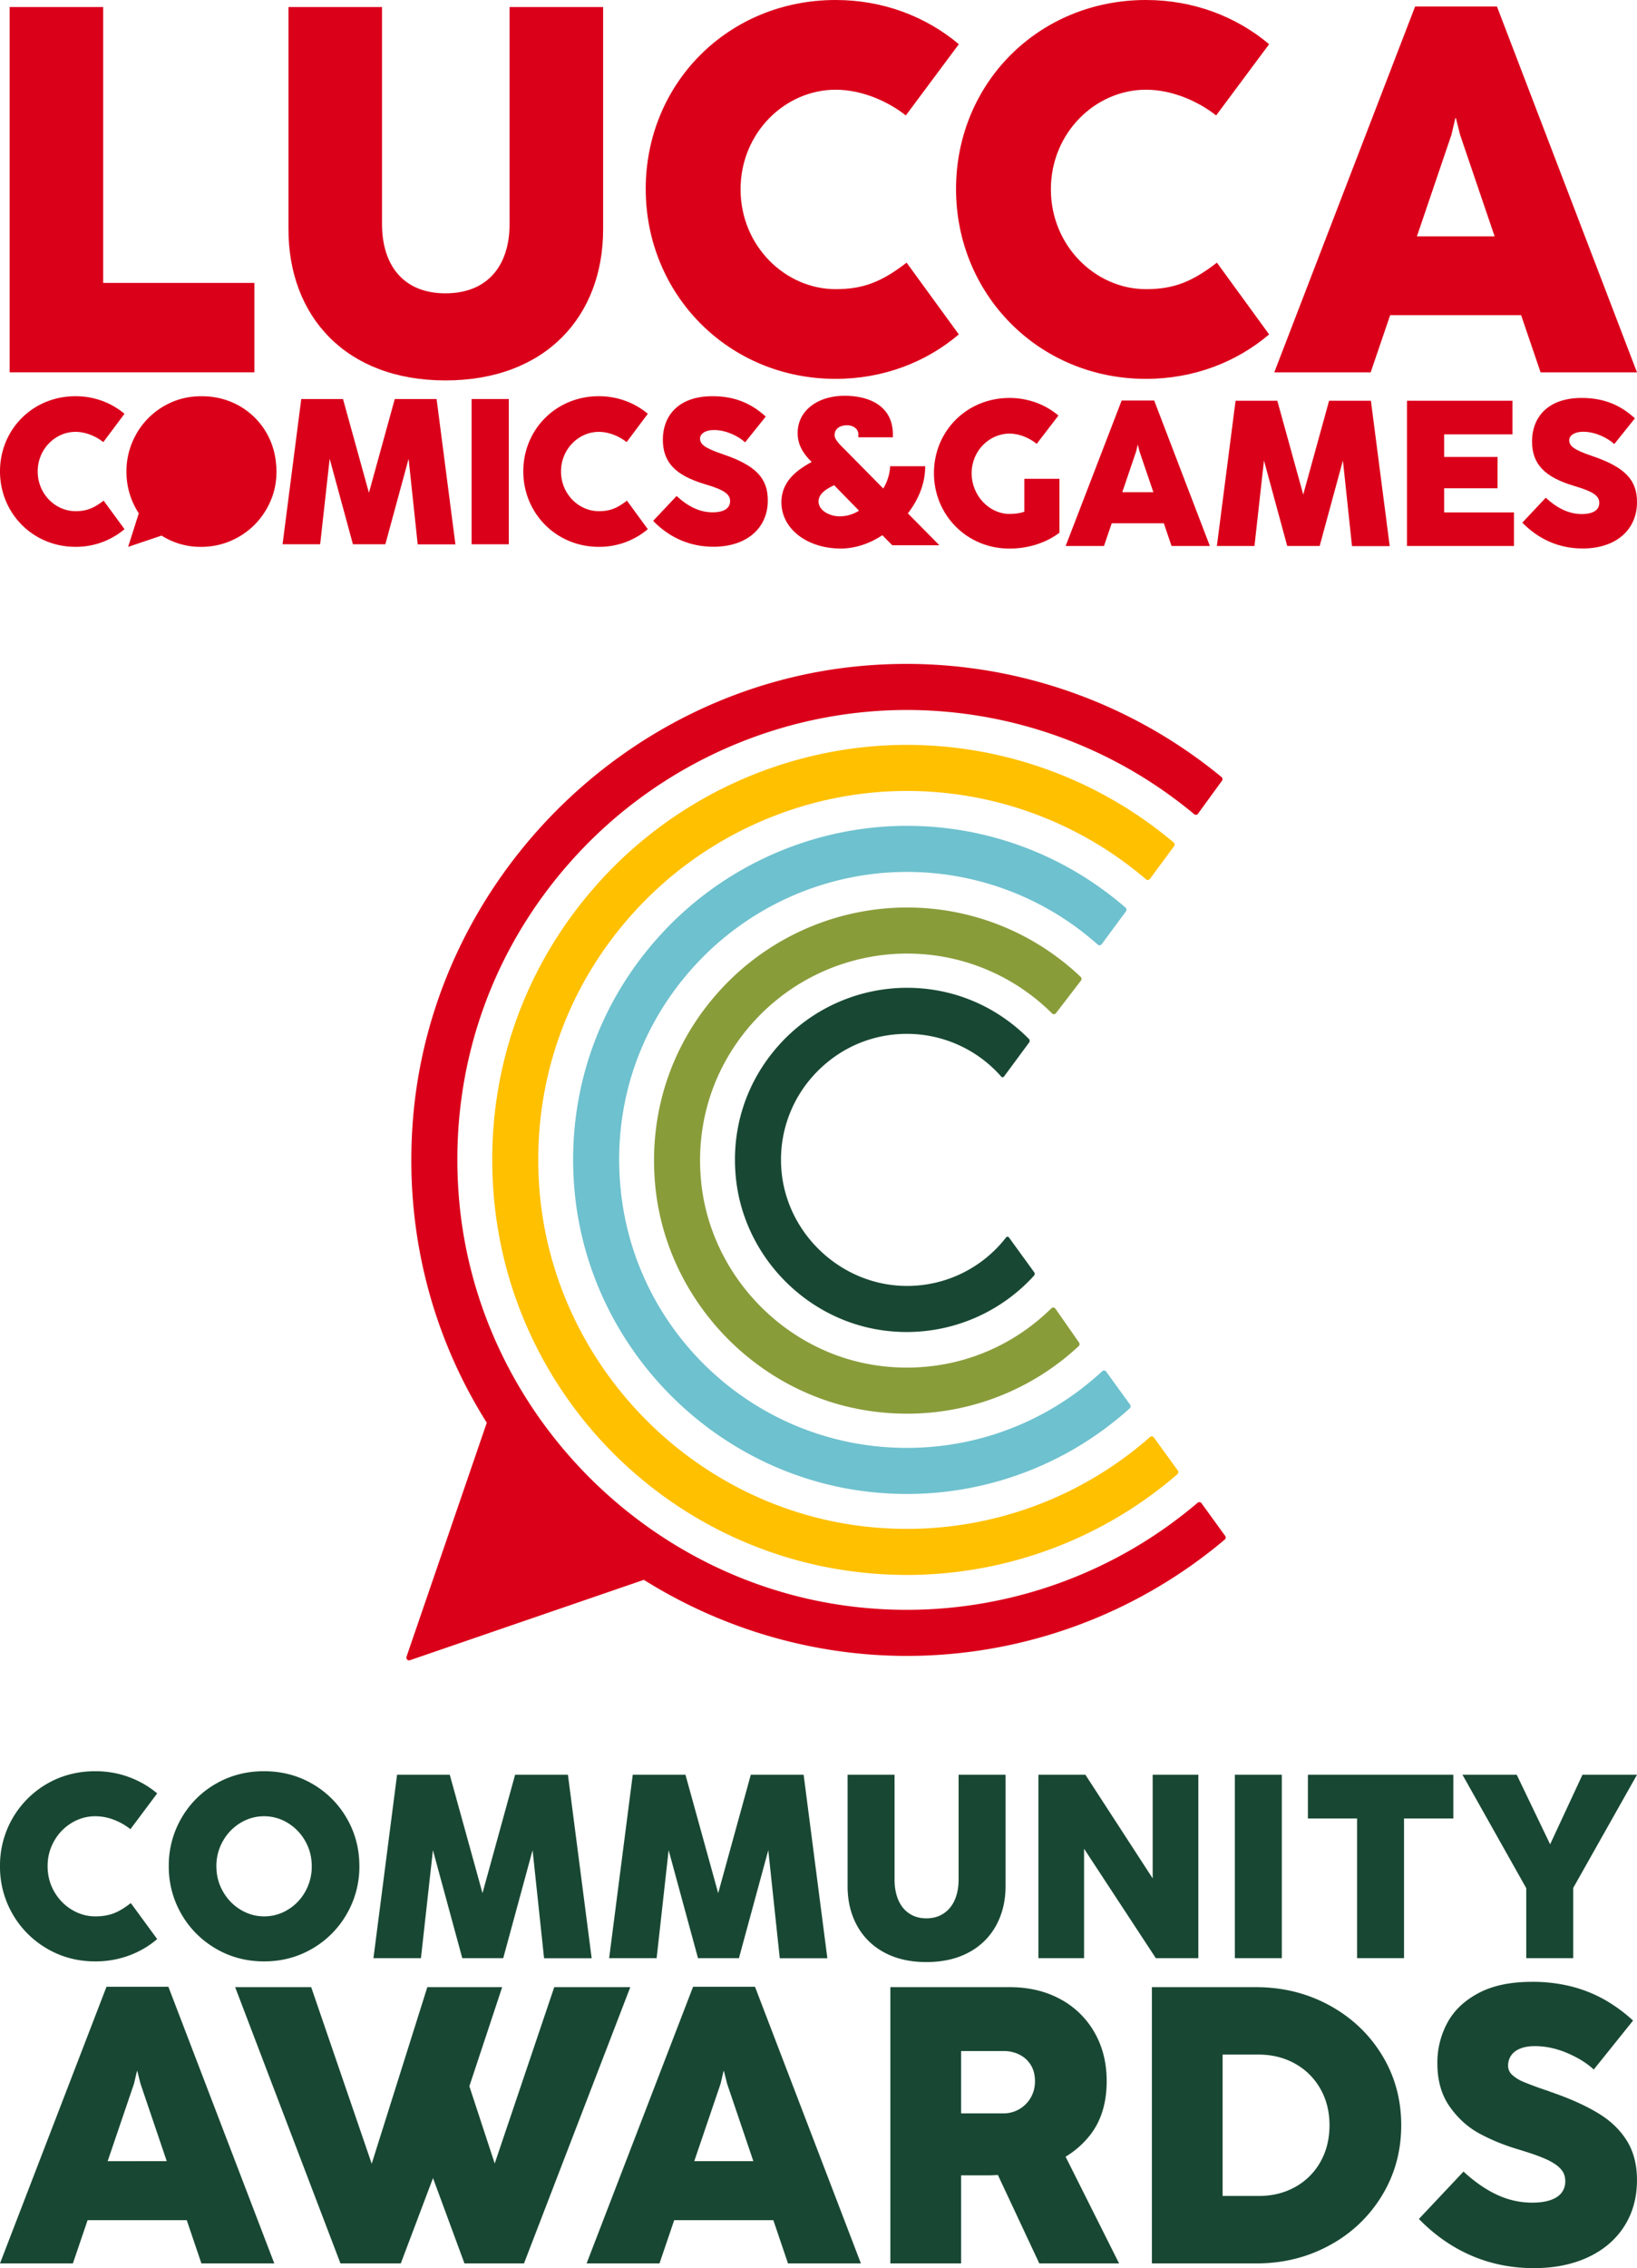 <svg xmlns="http://www.w3.org/2000/svg" width="103.867" height="143.802"><g data-name="Group 47" clip-path="url(&quot;#a&quot;)"><path d="M2.983 123.544a5.955 5.955 0 0 1-2.185-2.193A5.967 5.967 0 0 1 0 118.313a5.967 5.967 0 0 1 2.98-5.218c.92-.532 1.944-.798 3.07-.798.745 0 1.452.122 2.123.368.67.246 1.27.592 1.8 1.038l-1.697 2.269a3.925 3.925 0 0 0-1.042-.593 3.267 3.267 0 0 0-1.184-.227 2.86 2.86 0 0 0-1.498.418 3.13 3.13 0 0 0-1.114 1.146 3.173 3.173 0 0 0-.417 1.606c0 .585.14 1.12.417 1.605.28.486.651.87 1.118 1.151.466.281.964.422 1.494.422.43 0 .812-.062 1.146-.186.334-.124.702-.344 1.105-.658l1.672 2.284c-.53.453-1.13.802-1.8 1.047a6.14 6.14 0 0 1-2.123.368c-1.12 0-2.143-.27-3.067-.81" fill="#184833" fill-rule="evenodd" data-name="Path 120"/><path d="M13.693 123.544a5.948 5.948 0 0 1-2.185-2.193 5.961 5.961 0 0 1-.799-3.038 5.96 5.96 0 0 1 .8-3.037 5.866 5.866 0 0 1 2.18-2.18c.921-.533 1.942-.799 3.062-.799 1.126 0 2.15.268 3.07.802a5.91 5.91 0 0 1 2.181 2.181c.533.92.8 1.93.8 3.033a5.97 5.97 0 0 1-.8 3.034 5.944 5.944 0 0 1-2.184 2.197c-.925.541-1.944.811-3.059.811-1.12 0-2.142-.27-3.066-.81m4.564-2.463a3.083 3.083 0 0 0 1.11-1.15 3.213 3.213 0 0 0 .413-1.61c0-.585-.139-1.12-.418-1.606a3.128 3.128 0 0 0-1.113-1.146 2.862 2.862 0 0 0-1.498-.418c-.53 0-1.026.14-1.49.418a3.122 3.122 0 0 0-1.112 1.146 3.166 3.166 0 0 0-.419 1.605c0 .586.14 1.121.419 1.606.278.486.65.87 1.116 1.151.467.281.964.422 1.494.422a2.86 2.86 0 0 0 1.498-.418" fill="#184833" fill-rule="evenodd" data-name="Path 121"/><path d="M25.193 112.52h3.344l2.077 7.507 2.069-7.506h3.352l1.506 11.636h-3.02l-.729-6.853-1.862 6.845h-2.599l-1.862-6.845-.761 6.845h-3.013l1.498-11.628Z" fill="#184833" fill-rule="evenodd" data-name="Path 122"/><path d="M40.148 112.52h3.344l2.077 7.507 2.069-7.506h3.352l1.506 11.636h-3.02l-.729-6.853-1.862 6.845h-2.598l-1.863-6.845-.761 6.845H38.65l1.498-11.628Z" fill="#184833" fill-rule="evenodd" data-name="Path 123"/><path d="M56.092 123.78a4.195 4.195 0 0 1-1.721-1.708c-.395-.729-.592-1.557-.592-2.483v-7.068h2.98v6.646c0 .49.08.922.24 1.295.16.373.393.659.7.86.305.202.665.303 1.079.303.419 0 .784-.103 1.092-.307.31-.204.545-.49.708-.86.162-.37.244-.8.244-1.291v-6.646h2.98v7.068c0 .926-.2 1.754-.596 2.483a4.216 4.216 0 0 1-1.73 1.709c-.756.41-1.656.616-2.698.616-1.038 0-1.932-.206-2.686-.616" fill="#184833" fill-rule="evenodd" data-name="Path 124"/><path d="M65.887 112.52h2.98l4.27 6.572v-6.571h2.897v11.628h-2.698l-4.552-6.936v6.936h-2.897V112.52Z" fill="#184833" fill-rule="evenodd" data-name="Path 125"/><path d="M78.352 112.52h2.979v11.629h-2.98V112.52z" fill="#184833" fill-rule="evenodd" data-name="Rectangle 57"/><path d="M86.106 115.293h-3.12v-2.773h9.228v2.773h-3.129v8.856h-2.979v-8.856Z" fill="#184833" fill-rule="evenodd" data-name="Path 126"/><path d="m96.84 119.713-4.047-7.192h3.443l2.119 4.41 2.052-4.41h3.46l-4.047 7.175v4.453h-2.98v-4.436Z" fill="#184833" fill-rule="evenodd" data-name="Path 127"/><path d="M6.757 125.962 0 143.502h4.625l.934-2.742h6.29l.93 2.743h4.625l-6.72-17.541H6.757Zm.074 11.058 1.672-4.912.186-.797h.025l.2.797 1.666 4.912H6.83Z" fill="#184833" fill-rule="evenodd" data-name="Path 128"/><path d="m35.167 125.987-3.778 11.182-1.608-4.899 2.082-6.283h-4.75l-3.528 11.195-3.84-11.195H14.92l6.682 17.516h3.828l2.044-5.41 1.996 5.41h3.777l6.745-17.516h-4.825Z" fill="#184833" fill-rule="evenodd" data-name="Path 129"/><path d="m43.976 125.962-6.756 17.54h4.625l.933-2.742h6.29l.93 2.743h4.626l-6.72-17.541h-3.928Zm.075 11.058 1.671-4.912.187-.797h.025l.2.797 1.666 4.912h-3.75Z" fill="#184833" fill-rule="evenodd" data-name="Path 130"/><path d="M69.203 135.318c.678-.893 1.016-2.018 1.016-3.372 0-1.163-.26-2.196-.78-3.098a5.443 5.443 0 0 0-2.174-2.107c-.931-.503-2-.754-3.205-.754h-7.567v17.516h4.488v-5.585h1.808c.18 0 .351-.014.527-.021l2.627 5.606h5.062l-3.394-6.766a5.708 5.708 0 0 0 1.592-1.419m-8.222-5.28h2.705c.358 0 .688.075.991.225.304.15.545.368.724.655.178.286.268.633.268 1.04 0 .374-.088.715-.262 1.023a1.987 1.987 0 0 1-1.758 1.01h-2.668v-3.952Z" fill="#184833" fill-rule="evenodd" data-name="Path 131"/><path d="M84.338 127.134c-1.409-.765-2.96-1.147-4.656-1.147h-6.595v17.516h6.632c1.688 0 3.233-.382 4.637-1.147a8.67 8.67 0 0 0 3.329-3.154c.815-1.338 1.222-2.826 1.222-4.463s-.41-3.123-1.228-4.458c-.818-1.333-1.933-2.382-3.341-3.147m-.56 9.936a4.106 4.106 0 0 1-1.603 1.59c-.681.378-1.45.566-2.307.566h-2.293v-8.963h2.281c.856 0 1.628.192 2.313.574.685.382 1.22.914 1.608 1.596.387.68.579 1.45.579 2.306 0 .872-.192 1.65-.579 2.331" fill="#184833" fill-rule="evenodd" data-name="Path 132"/><path d="M103.256 135.78c-.408-.678-.983-1.252-1.727-1.722-.744-.469-1.681-.907-2.811-1.314a.594.594 0 0 1-.106-.038.678.678 0 0 0-.106-.037 1.515 1.515 0 0 1-.175-.062 1.706 1.706 0 0 0-.174-.063 23.751 23.751 0 0 1-1.458-.536 2.516 2.516 0 0 1-.742-.449.778.778 0 0 1-.269-.586c0-.25.064-.467.194-.654.129-.187.32-.333.573-.436.254-.104.563-.156.929-.156.682 0 1.365.145 2.051.436.685.291 1.249.64 1.689 1.047l2.493-3.104a9.883 9.883 0 0 0-1.826-1.334 8.646 8.646 0 0 0-2.094-.829 10.036 10.036 0 0 0-2.5-.293c-1.363 0-2.493.239-3.39.717-.899.478-1.557 1.107-1.977 1.888a5.31 5.31 0 0 0-.63 2.556c0 1.097.262 2.016.786 2.755.523.74 1.155 1.31 1.895 1.708.74.399 1.542.727 2.405.985.275.084.533.164.774.244.24.078.457.155.648.23.19.075.366.15.523.224.283.142.504.283.662.424.157.142.268.285.33.43.062.146.093.31.093.493 0 .265-.075.5-.224.704-.15.204-.383.362-.699.474-.315.112-.71.168-1.184.168a5.232 5.232 0 0 1-2.207-.492c-.714-.328-1.429-.82-2.143-1.478l-2.83 3.004c.997 1.023 2.108 1.798 3.334 2.326 1.227.527 2.545.792 3.958.792 1.305 0 2.453-.231 3.442-.692.989-.462 1.753-1.114 2.293-1.958.54-.843.81-1.822.81-2.936 0-.947-.203-1.76-.61-2.437" fill="#184833" fill-rule="evenodd" data-name="Path 133"/><path d="M17.511 29.359c-.221-2.401-2.186-4.237-4.692-4.237l-.03.002-.03-.002c-.663 0-1.281.125-1.856.374a4.739 4.739 0 0 0-1.502 1.023c-.428.434-.765.94-1.009 1.52a4.715 4.715 0 0 0-.368 1.858 4.74 4.74 0 0 0 .782 2.647l-.676 2.128 2.122-.715a4.605 4.605 0 0 0 2.507.715c.659 0 1.28-.124 1.863-.373a4.81 4.81 0 0 0 1.521-1.019c.43-.43.772-.936 1.023-1.516.251-.581.377-1.204.377-1.867 0-.182-.012-.361-.032-.538" fill="#db001a" fill-rule="evenodd" data-name="Path 134"/><path d="M57.603 32.548c.672-.866 1.05-1.823 1.095-2.777l.01-.211h-2.23s-.004.109-.012.181a3.071 3.071 0 0 1-.423 1.23l-2.47-2.5c-.247-.24-.62-.601-.62-.88 0-.383.312-.63.796-.63.353 0 .712.213.712.563v.202h2.192v-.202c0-.17-.011-.308-.036-.434-.195-1.26-1.294-1.987-3.018-1.997-1.76 0-2.988.97-2.988 2.356 0 .435.098 1.084.893 1.839-.847.466-1.924 1.172-1.924 2.56 0 1.67 1.62 2.93 3.77 2.93.885 0 1.814-.3 2.635-.845.189.194.632.637.632.637h2.986s-1.45-1.47-2-2.022m-4.679-1.785 1.58 1.615a2.302 2.302 0 0 1-1.23.358c-.645 0-1.336-.377-1.336-.938 0-.515.502-.797.986-1.035" fill="#db001a" fill-rule="evenodd" data-name="Path 135"/><path d="M0 29.886c0-2.661 2.078-4.766 4.792-4.766 1.2 0 2.28.42 3.107 1.115L6.555 28.03c-.446-.354-1.101-.65-1.763-.65-1.279 0-2.4 1.09-2.4 2.512 0 1.429 1.128 2.517 2.4 2.517.675 0 1.14-.17 1.783-.668L7.9 33.55a4.77 4.77 0 0 1-3.107 1.12C2.078 34.671 0 32.534 0 29.886" fill="#db001a" fill-rule="evenodd" data-name="Path 136"/><path d="M19.115 25.298h2.648l1.646 5.945 1.639-5.945h2.654l1.194 9.216h-2.393l-.577-5.427-1.475 5.42h-2.058l-1.475-5.42-.603 5.42h-2.386l1.186-9.21Z" fill="#db001a" fill-rule="evenodd" data-name="Path 137"/><path d="M29.923 25.298h2.36v9.21h-2.36v-9.21z" fill="#db001a" fill-rule="evenodd" data-name="Rectangle 58"/><path d="M33.203 29.886c0-2.661 2.079-4.766 4.792-4.766 1.2 0 2.281.42 3.108 1.115l-1.344 1.796c-.446-.354-1.102-.65-1.764-.65-1.278 0-2.399 1.09-2.399 2.512 0 1.429 1.128 2.517 2.4 2.517.675 0 1.14-.17 1.783-.668l1.324 1.809a4.77 4.77 0 0 1-3.108 1.12c-2.713 0-4.792-2.137-4.792-4.785" fill="#db001a" fill-rule="evenodd" data-name="Path 138"/><path d="m41.44 33.026 1.489-1.58c.74.682 1.481 1.036 2.287 1.036.774 0 1.108-.295 1.108-.708 0-.459-.4-.721-1.593-1.075-1.894-.564-2.674-1.396-2.674-2.831 0-1.41.891-2.748 3.153-2.748 1.468 0 2.497.492 3.376 1.292l-1.31 1.632c-.427-.393-1.207-.78-1.968-.78-.59 0-.891.262-.891.531 0 .374.281.61 1.481 1.016 2.059.702 2.819 1.508 2.819 2.917 0 1.77-1.357 2.937-3.442 2.937-1.488 0-2.785-.564-3.834-1.639" fill="#db001a" fill-rule="evenodd" data-name="Path 139"/><path d="M59.258 29.996c0-2.662 2.078-4.766 4.792-4.766 1.2 0 2.28.42 3.107 1.115L65.78 28.14c-.446-.353-1.069-.649-1.73-.649-1.279 0-2.4 1.09-2.4 2.512 0 1.429 1.128 2.582 2.4 2.582.334 0 .642-.04.944-.138v-2.09h2.229v3.415c-.827.636-1.974 1.01-3.173 1.01-2.714 0-4.792-2.138-4.792-4.786" fill="#db001a" fill-rule="evenodd" data-name="Path 140"/><path d="M71.168 25.394h2.065l3.533 9.223h-2.432l-.49-1.442h-3.305l-.492 1.442h-2.432l3.553-9.223Zm2.013 5.814-.879-2.582-.105-.42h-.012l-.099.42-.878 2.582h1.973Z" fill="#db001a" fill-rule="evenodd" data-name="Path 141"/><path d="M78.396 25.407h2.649l1.645 5.946 1.64-5.946h2.653l1.194 9.217h-2.393l-.577-5.428-1.475 5.421h-2.058l-1.475-5.42-.603 5.42H77.21l1.186-9.21Z" fill="#db001a" fill-rule="evenodd" data-name="Path 142"/><path d="M89.271 25.407h6.693v2.13h-4.333v1.436h3.389v1.986h-3.389v1.528h4.431v2.13h-6.79v-9.21Z" fill="#db001a" fill-rule="evenodd" data-name="Path 143"/><path d="m96.59 33.136 1.488-1.58c.74.682 1.482 1.036 2.289 1.036.772 0 1.107-.295 1.107-.708 0-.459-.4-.721-1.593-1.075-1.894-.564-2.674-1.397-2.674-2.832 0-1.41.891-2.747 3.152-2.747 1.469 0 2.498.492 3.376 1.292l-1.31 1.632c-.427-.394-1.206-.78-1.967-.78-.59 0-.892.262-.892.531 0 .373.282.61 1.482 1.016 2.058.702 2.819 1.508 2.819 2.917 0 1.77-1.357 2.937-3.442 2.937-1.488 0-2.786-.564-3.835-1.64" fill="#db001a" fill-rule="evenodd" data-name="Path 144"/><path d="M.61.445h5.936v17.493h9.595v5.67H.611V.446Z" fill="#db001a" fill-rule="evenodd" data-name="Path 145"/><path d="M18.303 14.541V.445h5.935v13.75c0 2.638 1.369 4.402 4.023 4.402 2.67 0 4.072-1.748 4.072-4.402V.445h5.935V14.54c0 5.507-3.643 9.579-10.007 9.579-6.331 0-9.958-4.072-9.958-9.579" fill="#db001a" fill-rule="evenodd" data-name="Path 146"/><path d="M40.97 11.985C40.97 5.292 46.198 0 53.024 0c3.016 0 5.737 1.055 7.814 2.802L57.474 7.32c-1.121-.89-2.786-1.632-4.451-1.632-3.215 0-6.034 2.736-6.034 6.314 0 3.594 2.835 6.331 6.034 6.331 1.698 0 2.885-.429 4.5-1.681l3.314 4.55c-2.077 1.764-4.798 2.819-7.814 2.819-6.826 0-12.052-5.375-12.052-12.036" fill="#db001a" fill-rule="evenodd" data-name="Path 147"/><path d="M60.66 11.985C60.66 5.292 65.886 0 72.712 0c3.017 0 5.737 1.055 7.814 2.802L77.163 7.32c-1.121-.89-2.786-1.632-4.451-1.632-3.215 0-6.034 2.736-6.034 6.314 0 3.594 2.836 6.331 6.034 6.331 1.698 0 2.885-.429 4.5-1.681l3.314 4.55c-2.077 1.764-4.797 2.819-7.814 2.819-6.826 0-12.052-5.375-12.052-12.036" fill="#db001a" fill-rule="evenodd" data-name="Path 148"/><path d="M96.514 19.982h-8.309l-1.237 3.627h-6.116L89.788.412h5.193l8.886 23.197H97.75l-1.236-3.627Zm-1.681-4.996L92.64 8.54l-.264-1.055h-.033l-.248 1.055-2.192 6.446h4.93Z" fill="#db001a" fill-rule="evenodd" data-name="Path 149"/><path d="M57.546 84.452c-.448 0-.903-.028-1.353-.083-4.943-.597-8.934-4.624-9.489-9.574-.352-3.148.609-6.175 2.707-8.522a10.925 10.925 0 0 1 8.135-3.646c2.928 0 5.666 1.15 7.737 3.242.06.06.066.158.015.227l-1.593 2.156a.114.114 0 0 1-.177.007 7.966 7.966 0 0 0-5.982-2.711c-2.19 0-4.234.871-5.757 2.454a7.929 7.929 0 0 0-2.228 5.853c.164 4.232 3.75 7.675 7.992 7.675l.22-.003a7.938 7.938 0 0 0 6.063-3.073.113.113 0 0 1 .182.002l1.6 2.205a.176.176 0 0 1-.013.22 10.91 10.91 0 0 1-8.06 3.57" fill="#184833" fill-rule="evenodd" data-name="Path 150"/><path d="M57.549 89.628c-.769 0-1.55-.055-2.322-.165-7.229-1.026-12.971-7.049-13.655-14.322-.43-4.582 1.027-8.968 4.107-12.348a16.078 16.078 0 0 1 11.861-5.257l.297.003a15.966 15.966 0 0 1 10.731 4.398c.064.061.073.163.018.234l-1.584 2.063a.167.167 0 0 1-.252.016 13.012 13.012 0 0 0-8.966-3.79l-.243-.003a13.152 13.152 0 0 0-9.702 4.299c-2.518 2.764-3.711 6.35-3.359 10.096.553 5.902 5.207 10.824 11.066 11.705.665.1 1.34.15 2 .15 3.45 0 6.69-1.332 9.163-3.758a.168.168 0 0 1 .257.023l1.5 2.147c.048.071.037.17-.026.23a15.96 15.96 0 0 1-10.891 4.28" fill="#899c3a" fill-rule="evenodd" data-name="Path 151"/><path d="M57.546 99.853c-.431 0-.865-.011-1.3-.032-13.3-.643-24.026-11.137-24.948-24.41-.513-7.375 1.976-14.41 7.01-19.806 4.967-5.325 11.979-8.379 19.238-8.379a26.29 26.29 0 0 1 16.92 6.187c.071.058.083.163.029.236l-1.533 2.075a.169.169 0 0 1-.246.027 23.354 23.354 0 0 0-15.17-5.604c-6.456 0-12.692 2.718-17.108 7.455-4.476 4.801-6.687 11.058-6.225 17.62.802 11.407 10 20.706 21.394 21.63a23.326 23.326 0 0 0 17.358-5.741.168.168 0 0 1 .248.027l1.519 2.096a.175.175 0 0 1-.027.234 26.27 26.27 0 0 1-17.16 6.385" fill="#ffc000" fill-rule="evenodd" data-name="Path 152"/><path d="M57.546 94.719c-.556 0-1.121-.022-1.68-.066-10.361-.803-18.722-9.23-19.447-19.6-.415-5.939 1.589-11.602 5.64-15.946 3.998-4.288 9.643-6.748 15.487-6.748 5.101 0 10.016 1.84 13.87 5.187.068.06.08.163.025.236l-1.54 2.083a.169.169 0 0 1-.248.026 18.191 18.191 0 0 0-12.107-4.61c-5.181 0-10.14 2.222-13.607 6.096-3.51 3.924-5.121 8.983-4.535 14.245.96 8.622 7.943 15.399 16.603 16.112.512.042 1.03.064 1.539.064 4.614 0 9-1.724 12.388-4.86a.168.168 0 0 1 .252.024l1.52 2.097a.176.176 0 0 1-.025.232 21.101 21.101 0 0 1-14.135 5.428" fill="#6ec1ce" fill-rule="evenodd" data-name="Path 153"/><path d="m77.736 97.377-1.501-2.07a.169.169 0 0 0-.247-.03 28.491 28.491 0 0 1-20.739 6.697c-13.87-1.093-25.11-12.38-26.147-26.253-.6-8.026 2.076-15.686 7.537-21.57 5.39-5.807 13.01-9.137 20.906-9.137a28.514 28.514 0 0 1 18.224 6.605c.075.063.187.05.244-.03l1.52-2.088a.174.174 0 0 0-.03-.237 31.46 31.46 0 0 0-22.772-7.049c-15.13 1.326-27.4 13.75-28.54 28.901-.516 6.843 1.139 13.443 4.695 19.086l-5.093 14.837a.173.173 0 0 0 .22.22l14.84-5.095c4.967 3.113 10.758 4.823 16.692 4.823a31.303 31.303 0 0 0 20.162-7.374.175.175 0 0 0 .029-.236" fill="#db001a" fill-rule="evenodd" data-name="Path 154"/></g><defs><clipPath id="a"><path d="M0 0h103.867v143.802H0V0z" data-name="Rectangle 59"/></clipPath></defs></svg>